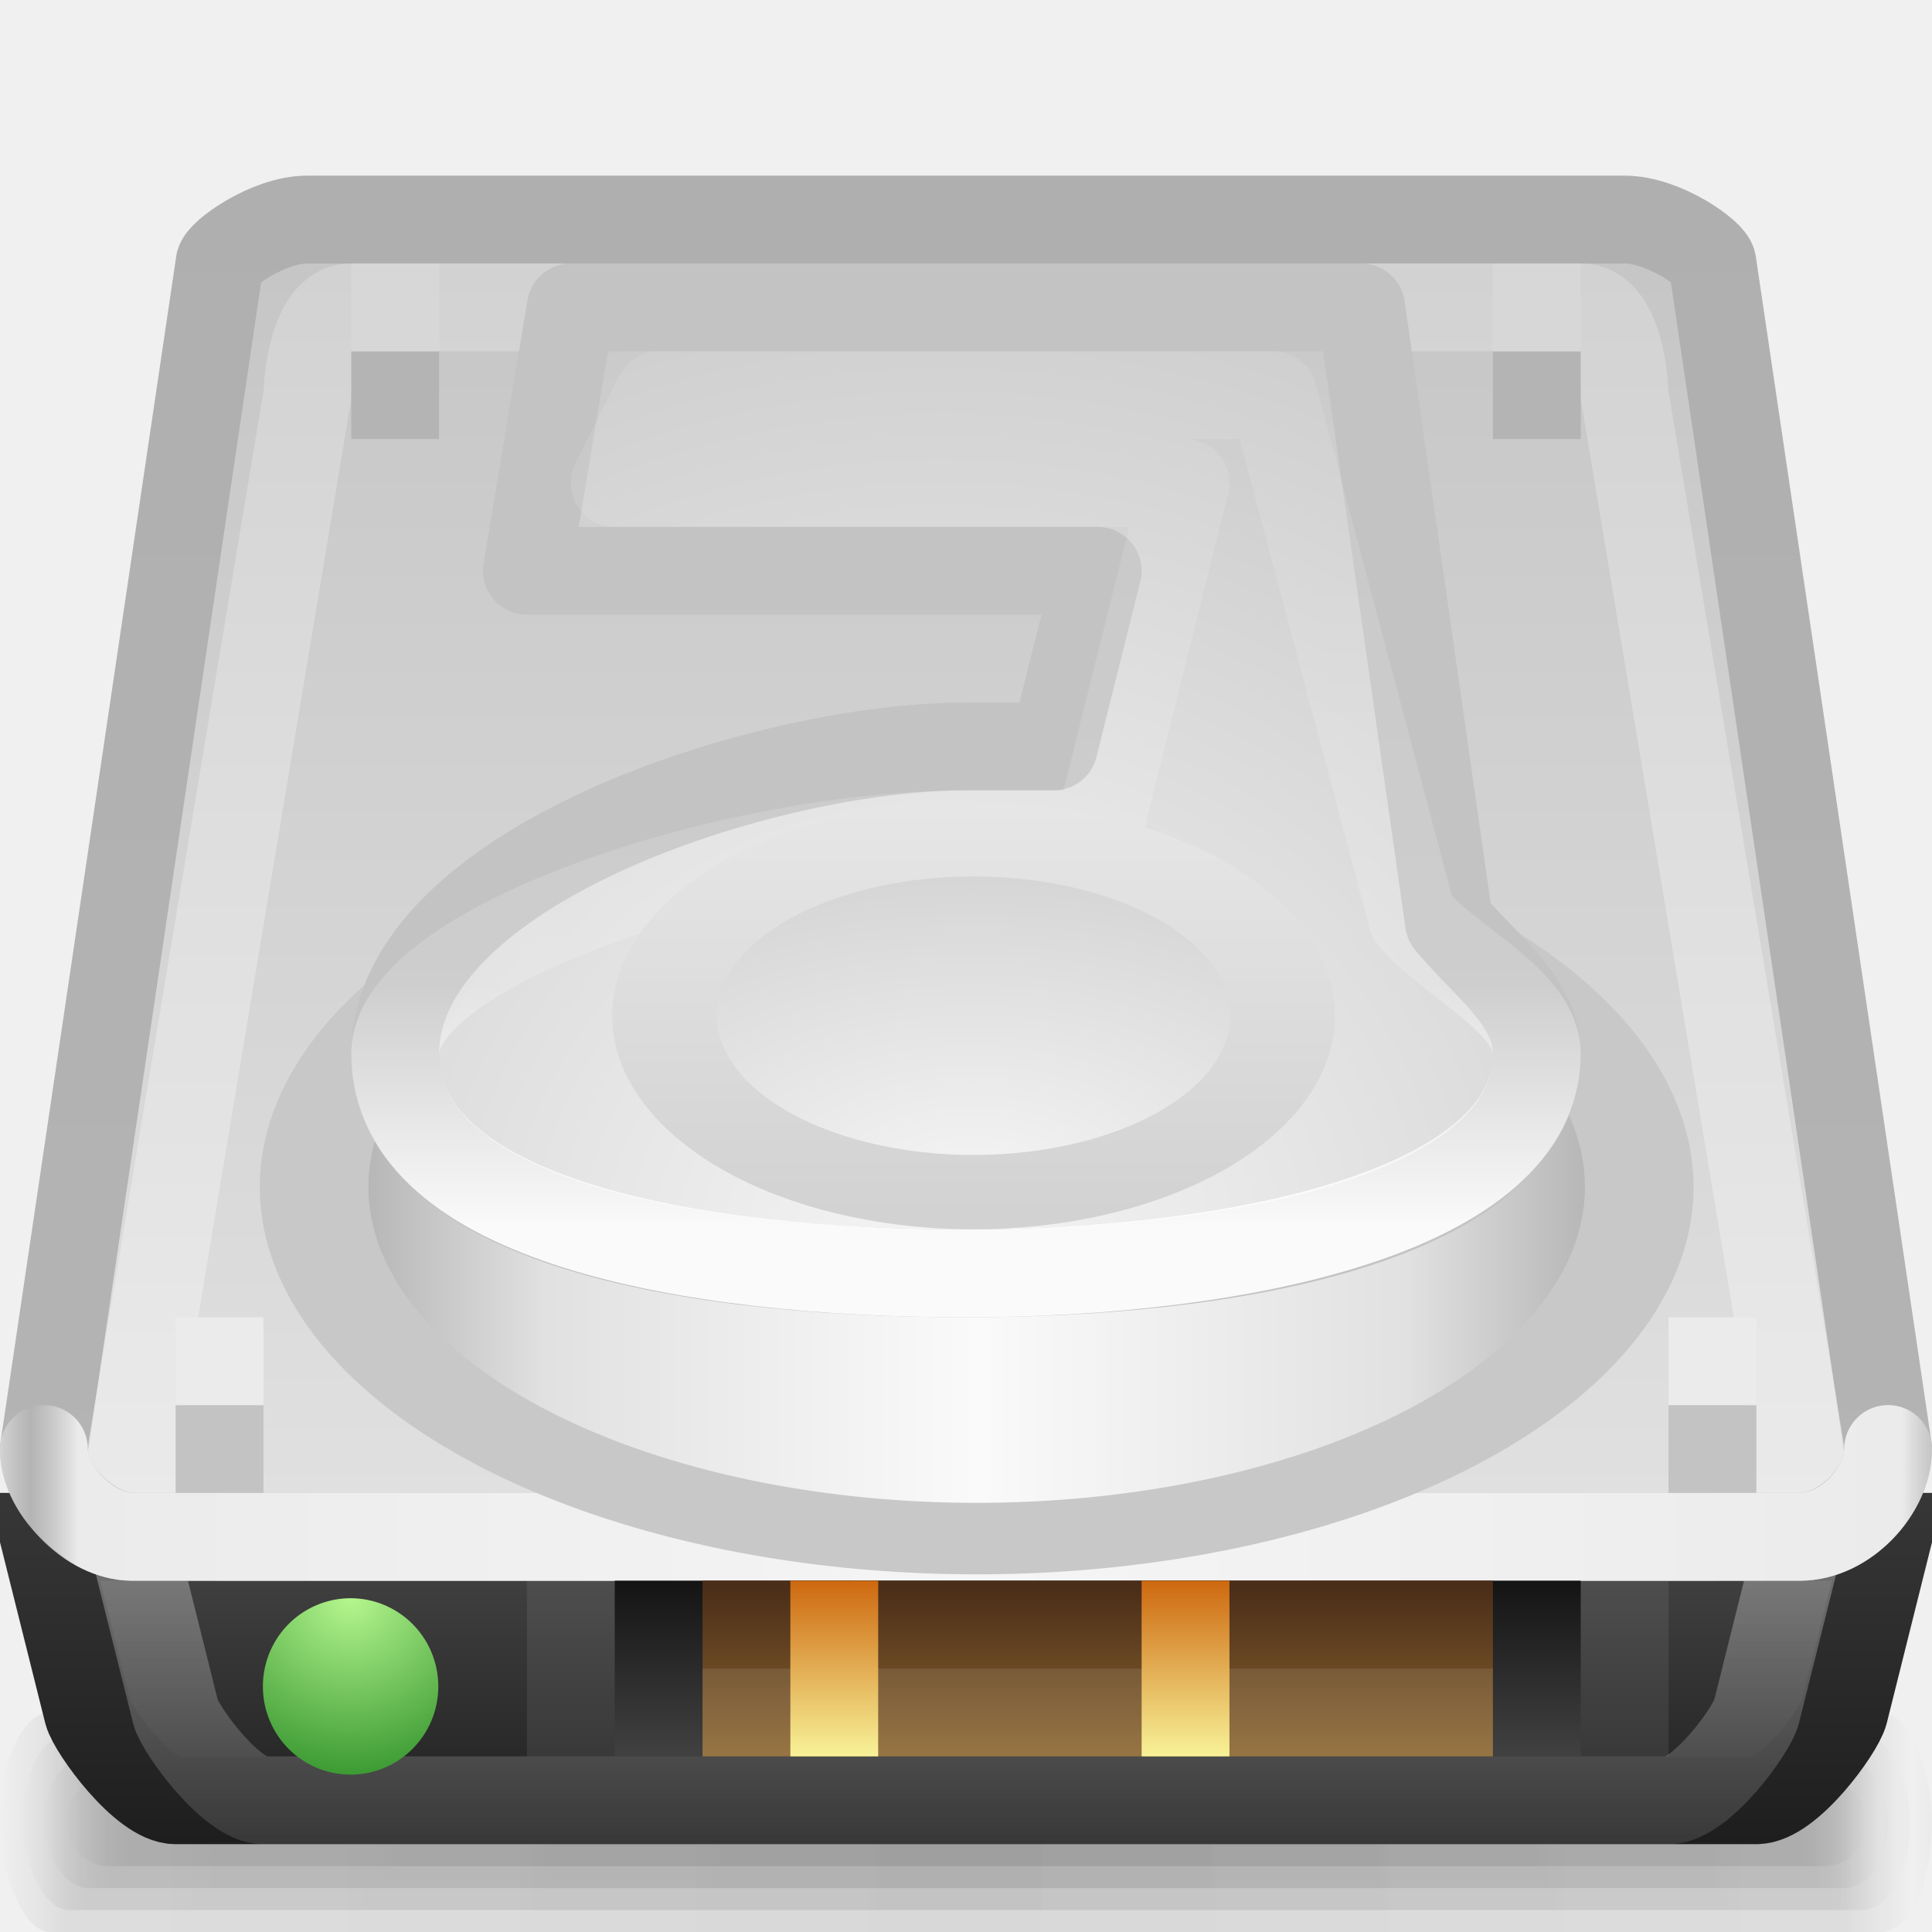 <?xml version="1.0" encoding="UTF-8" standalone="no"?>
<!-- Created with Inkscape (http://www.inkscape.org/) -->

<svg
   xmlns:dc="http://purl.org/dc/elements/1.1/"
   xmlns:cc="http://creativecommons.org/ns#"
   xmlns:rdf="http://www.w3.org/1999/02/22-rdf-syntax-ns#"
   xmlns:svg="http://www.w3.org/2000/svg"
   xmlns="http://www.w3.org/2000/svg"
   xmlns:xlink="http://www.w3.org/1999/xlink"
   xmlns:sodipodi="http://sodipodi.sourceforge.net/DTD/sodipodi-0.dtd"
   xmlns:inkscape="http://www.inkscape.org/namespaces/inkscape"
   width="22"
   height="22"
   id="samee_22_hdd_src"
   version="1.1"
   inkscape:version="0.48.2 r9819"
   sodipodi:docname="src_devices_hdd_22.svg"
   style="display:inline"
   inkscape:export-xdpi="90"
   inkscape:export-ydpi="90">
  <rect width="100%" height="100%" fill="#808080" stroke="none"/>
  <title
     id="title">Samée - 22px - HDD - Source file</title>
  <defs
     id="defs">
    <linearGradient
       id="bottom-base-contour-gradient">
      <stop
         style="stop-color:#373737;stop-opacity:1;"
         offset="0"
         id="stop4121" />
      <stop
         style="stop-color:#1e1e1e;stop-opacity:1;"
         offset="1"
         id="stop4123" />
    </linearGradient>
    <linearGradient
       id="bottom-base-stroke-gradient">
      <stop
         style="stop-color:#ffffff;stop-opacity:0.353;"
         offset="0"
         id="stop4113" />
      <stop
         style="stop-color:#ffffff;stop-opacity:0.118;"
         offset="1"
         id="stop4115" />
    </linearGradient>
    <linearGradient
       id="top-2-base-contour-gradient">
      <stop
         style="stop-color:#bebebe;stop-opacity:1;"
         offset="0"
         id="stop4198" />
      <stop
         style="stop-color:#d2d2d2;stop-opacity:1;"
         offset="1"
         id="stop4200" />
    </linearGradient>
    <linearGradient
       id="top-base-contour-gradient">
      <stop
         style="stop-color:#afafaf;stop-opacity:1;"
         offset="0"
         id="stop4188" />
      <stop
         style="stop-color:#b4b4b4;stop-opacity:1;"
         offset="1"
         id="stop4190" />
    </linearGradient>
    <linearGradient
       id="connectors-plate-gradient">
      <stop
         style="stop-color:#4b2e19;stop-opacity:1;"
         offset="0"
         id="stop4856" />
      <stop
         style="stop-color:#8e6830;stop-opacity:1;"
         offset="1"
         id="stop4858" />
    </linearGradient>
    <linearGradient
       id="connectors-gradient">
      <stop
         style="stop-color:#cd680f;stop-opacity:1;"
         offset="0"
         id="stop4800" />
      <stop
         style="stop-color:#f8f298;stop-opacity:1;"
         offset="1"
         id="stop4802" />
    </linearGradient>
    <linearGradient
       id="internal-hole-base-gradient">
      <stop
         style="stop-color:#141414;stop-opacity:1;"
         offset="0"
         id="stop4239" />
      <stop
         style="stop-color:#414141;stop-opacity:1;"
         offset="1"
         id="stop4241" />
    </linearGradient>
    <linearGradient
       id="internal-alt-base-gradient">
      <stop
         style="stop-color:#f5f5f5;stop-opacity:1;"
         offset="0"
         id="stop4191" />
      <stop
         style="stop-color:#d2d2d2;stop-opacity:1;"
         offset="1"
         id="stop4193" />
    </linearGradient>
    <linearGradient
       id="internal-alt-border-gradient">
      <stop
         style="stop-color:#e6e6e6;stop-opacity:1;"
         offset="0"
         id="stop4183" />
      <stop
         style="stop-color:#d2d2d2;stop-opacity:1;"
         offset="1"
         id="stop4185" />
    </linearGradient>
    <linearGradient
       id="internal-default-base-stroke-gradient">
      <stop
         style="stop-color:#ffffff;stop-opacity:0.098;"
         offset="0"
         id="stop4104" />
      <stop
         style="stop-color:#ffffff;stop-opacity:0.255;"
         offset="1"
         id="stop4106" />
    </linearGradient>
    <linearGradient
       id="internal-default-boder-gradient">
      <stop
         style="stop-color:#fafafa;stop-opacity:1;"
         offset="0"
         id="stop4088" />
      <stop
         id="stop4095"
         offset="0.6"
         style="stop-color:#e1e1e1;stop-opacity:1;" />
      <stop
         style="stop-color:#a5a5a5;stop-opacity:1;"
         offset="1"
         id="stop4091" />
    </linearGradient>
    <linearGradient
       id="internal-default-base-gradient">
      <stop
         style="stop-color:#f5f5f5;stop-opacity:1;"
         offset="0"
         id="stop4077" />
      <stop
         style="stop-color:#cdcdcd;stop-opacity:1;"
         offset="1"
         id="stop4079" />
    </linearGradient>
    <linearGradient
       id="internal-common-base-stroke-gradient">
      <stop
         style="stop-color:#ffffff;stop-opacity:0.098;"
         offset="0"
         id="stop4130" />
      <stop
         id="stop4012"
         offset="0.7"
         style="stop-color:#ffffff;stop-opacity:0.176;" />
      <stop
         style="stop-color:#ffffff;stop-opacity:0.922;"
         offset="1"
         id="stop4132" />
    </linearGradient>
    <linearGradient
       id="internal-common-front-border-gradient">
      <stop
         style="stop-color:#fafafa;stop-opacity:1;"
         offset="0"
         id="stop4081" />
      <stop
         id="stop4087"
         offset="0.65"
         style="stop-color:#e1e1e1;stop-opacity:1;" />
      <stop
         style="stop-color:#aaaaaa;stop-opacity:1;"
         offset="1"
         id="stop4083" />
    </linearGradient>
    <linearGradient
       id="internal-common-base-gradient">
      <stop
         style="stop-color:#f5f5f5;stop-opacity:1;"
         offset="0"
         id="stop4072" />
      <stop
         style="stop-color:#c3c3c3;stop-opacity:1;"
         offset="1"
         id="stop4074" />
    </linearGradient>
    <linearGradient
       id="blue-led-base-gradient">
      <stop
         id="stop4040"
         offset="0"
         style="stop-color:#aff3ff;stop-opacity:1;" />
      <stop
         id="stop4042"
         offset="1"
         style="stop-color:#0f5cd7;stop-opacity:1;" />
    </linearGradient>
    <linearGradient
       id="yellow-led-base-gradient">
      <stop
         style="stop-color:#fff1af;stop-opacity:1;"
         offset="0"
         id="stop4017" />
      <stop
         style="stop-color:#d79c0f;stop-opacity:1;"
         offset="1"
         id="stop4019" />
    </linearGradient>
    <linearGradient
       id="top-2-base-stroke-gradient">
      <stop
         style="stop-color:#ffffff;stop-opacity:0.078;"
         offset="0"
         id="stop3890" />
      <stop
         style="stop-color:#ffffff;stop-opacity:0.333;"
         offset="1"
         id="stop3892" />
    </linearGradient>
    <linearGradient
       id="top-2-base-gradient">
      <stop
         style="stop-color:#c8c8c8;stop-opacity:1;"
         offset="0"
         id="stop3636" />
      <stop
         style="stop-color:#ebebeb;stop-opacity:1;"
         offset="1"
         id="stop3638" />
    </linearGradient>
    <linearGradient
       id="top-border-stroke-gradient">
      <stop
         style="stop-color:#f5f5f5;stop-opacity:1;"
         offset="0"
         id="stop3885" />
      <stop
         id="stop3911"
         offset="0.95"
         style="stop-color:#ebebeb;stop-opacity:1;" />
      <stop
         style="stop-color:#dcdcdc;stop-opacity:0;"
         offset="1"
         id="stop3887" />
    </linearGradient>
    <linearGradient
       id="top-base-stroke-gradient">
      <stop
         style="stop-color:#ffffff;stop-opacity:0.196;"
         offset="0"
         id="stop3877" />
      <stop
         style="stop-color:#ffffff;stop-opacity:0.333;"
         offset="1"
         id="stop3879" />
    </linearGradient>
    <linearGradient
       id="top-base-gradient">
      <stop
         id="stop3865"
         offset="0"
         style="stop-color:#c3c3c3;stop-opacity:1;" />
      <stop
         id="stop3869"
         offset="1"
         style="stop-color:#e1e1e1;stop-opacity:1;" />
    </linearGradient>
    <linearGradient
       id="removable-hole-base-gradient">
      <stop
         style="stop-color:#0f0f0f;stop-opacity:1;"
         offset="0"
         id="stop3952" />
      <stop
         style="stop-color:#555555;stop-opacity:1;"
         offset="1"
         id="stop3954" />
    </linearGradient>
    <linearGradient
       id="red-led-base-gradient">
      <stop
         id="stop4156"
         offset="0"
         style="stop-color:#ffa5a5;stop-opacity:1;" />
      <stop
         id="stop4158"
         offset="1"
         style="stop-color:#c80e0e;stop-opacity:1;" />
    </linearGradient>
    <linearGradient
       id="green-led-base-gradient">
      <stop
         style="stop-color:#b6f78f;stop-opacity:1;"
         offset="0"
         id="stop3934" />
      <stop
         style="stop-color:#187e18;stop-opacity:1;"
         offset="1"
         id="stop3936" />
    </linearGradient>
    <linearGradient
       id="floor-shadow-gradient">
      <stop
         style="stop-color:#000000;stop-opacity:0.098;"
         offset="0"
         id="stop3978" />
      <stop
         id="stop3984"
         offset="0.93"
         style="stop-color:#000000;stop-opacity:0.078;" />
      <stop
         style="stop-color:#000000;stop-opacity:0;"
         offset="1"
         id="stop3980" />
    </linearGradient>
    <linearGradient
       id="bottom-base-gradient">
      <stop
         style="stop-color:#4b4b4b;stop-opacity:1;"
         offset="0"
         id="stop3618" />
      <stop
         id="stop3624"
         offset="1"
         style="stop-color:#1e1e1e;stop-opacity:1;" />
    </linearGradient>
    <linearGradient
       inkscape:collect="always"
       xlink:href="#bottom-base-gradient"
       id="linearGradient3622"
       x1="64"
       y1="97.934"
       x2="64"
       y2="122.718"
       gradientUnits="userSpaceOnUse"
       gradientTransform="matrix(0.162,0,0,0.161,0.106,1.194)" />
    <linearGradient
       inkscape:collect="always"
       xlink:href="#top-2-base-gradient"
       id="linearGradient3640"
       x1="41.794"
       y1="17.157"
       x2="41.794"
       y2="107.25"
       gradientUnits="userSpaceOnUse"
       gradientTransform="matrix(0.162,0,0,0.161,0.688,-0.693)" />
    <linearGradient
       inkscape:collect="always"
       xlink:href="#floor-shadow-gradient"
       id="linearGradient3982"
       x1="256"
       y1="88.5"
       x2="474"
       y2="88.5"
       gradientUnits="userSpaceOnUse"
       spreadMethod="reflect"
       gradientTransform="matrix(0.047,0,0,0.067,-1.037,14.85)" />
    <linearGradient
       inkscape:collect="always"
       xlink:href="#floor-shadow-gradient"
       id="linearGradient3988"
       gradientUnits="userSpaceOnUse"
       spreadMethod="reflect"
       x1="256"
       y1="88.5"
       x2="474"
       y2="88.5"
       gradientTransform="matrix(0.048,0,0,0.1,-1.33,11.9)" />
    <linearGradient
       inkscape:collect="always"
       xlink:href="#floor-shadow-gradient"
       id="linearGradient3992"
       gradientUnits="userSpaceOnUse"
       gradientTransform="matrix(0.049,0,0,0.133,-1.624,8.95)"
       spreadMethod="reflect"
       x1="256"
       y1="88.5"
       x2="474"
       y2="88.5" />
    <linearGradient
       inkscape:collect="always"
       xlink:href="#floor-shadow-gradient"
       id="linearGradient3996"
       gradientUnits="userSpaceOnUse"
       gradientTransform="matrix(0.05,0,0,0.167,-1.917,6)"
       spreadMethod="reflect"
       x1="256"
       y1="88.5"
       x2="474"
       y2="88.5" />
    <linearGradient
       inkscape:collect="always"
       xlink:href="#top-base-gradient"
       id="linearGradient3871"
       gradientUnits="userSpaceOnUse"
       gradientTransform="matrix(0.162,0,0,0.161,0.004,-0.478)"
       x1="83"
       y1="12"
       x2="83"
       y2="112.25" />
    <linearGradient
       inkscape:collect="always"
       xlink:href="#top-base-stroke-gradient"
       id="linearGradient3881"
       x1="145"
       y1="53.39"
       x2="145"
       y2="451.2"
       gradientUnits="userSpaceOnUse"
       gradientTransform="matrix(0.041,0,0,0.04,0.293,-0.519)" />
    <linearGradient
       inkscape:collect="always"
       xlink:href="#top-border-stroke-gradient"
       id="linearGradient3897"
       x1="275.452"
       y1="443.25"
       x2="542.004"
       y2="443.25"
       gradientUnits="userSpaceOnUse"
       gradientTransform="matrix(0.041,0,0,0.04,-0.017,-0.518)"
       spreadMethod="reflect" />
    <linearGradient
       inkscape:collect="always"
       xlink:href="#top-2-base-stroke-gradient"
       id="linearGradient3894"
       x1="256"
       y1="62"
       x2="256"
       y2="427"
       gradientUnits="userSpaceOnUse"
       gradientTransform="matrix(0.041,0,0,0.04,0.848,-0.601)" />
    <linearGradient
       inkscape:collect="always"
       xlink:href="#removable-hole-base-gradient"
       id="linearGradient3956"
       x1="178"
       y1="422.075"
       x2="178"
       y2="496.432"
       gradientUnits="userSpaceOnUse"
       gradientTransform="matrix(0.041,0,0,0.04,2.968,0.971)" />
    <radialGradient
       inkscape:collect="always"
       xlink:href="#green-led-base-gradient"
       id="radialGradient3938"
       cx="68.25"
       cy="456.5"
       fx="68.25"
       fy="456.5"
       r="11.75"
       gradientTransform="matrix(2.626,0,0,2.179,-111.002,-536.376)"
       gradientUnits="userSpaceOnUse" />
    <radialGradient
       inkscape:collect="always"
       xlink:href="#red-led-base-gradient"
       id="radialGradient4160"
       gradientUnits="userSpaceOnUse"
       gradientTransform="matrix(2.626,0,0,2.179,-111.002,-536.376)"
       cx="68.25"
       cy="456.5"
       fx="68.25"
       fy="456.5"
       r="11.75" />
    <radialGradient
       inkscape:collect="always"
       xlink:href="#yellow-led-base-gradient"
       id="radialGradient4021"
       gradientUnits="userSpaceOnUse"
       gradientTransform="matrix(2.626,0,0,2.179,-111.002,-536.376)"
       cx="68.25"
       cy="456.5"
       fx="68.25"
       fy="456.5"
       r="11.75" />
    <radialGradient
       inkscape:collect="always"
       xlink:href="#blue-led-base-gradient"
       id="radialGradient4044"
       gradientUnits="userSpaceOnUse"
       gradientTransform="matrix(2.626,0,0,2.179,-111.002,-536.376)"
       cx="68.25"
       cy="456.5"
       fx="68.25"
       fy="456.5"
       r="11.75" />
    <linearGradient
       inkscape:collect="always"
       xlink:href="#internal-common-front-border-gradient"
       id="linearGradient4085"
       x1="260.5"
       y1="389"
       x2="356"
       y2="389"
       gradientUnits="userSpaceOnUse"
       spreadMethod="reflect" />
    <linearGradient
       inkscape:collect="always"
       xlink:href="#internal-common-base-stroke-gradient"
       id="linearGradient4134"
       x1="198"
       y1="158.453"
       x2="198"
       y2="392"
       gradientUnits="userSpaceOnUse"
       gradientTransform="matrix(0.041,0,0,0.04,0.325,-1.688)" />
    <radialGradient
       inkscape:collect="always"
       xlink:href="#internal-default-base-gradient"
       id="radialGradient4081"
       cx="231"
       cy="351"
       fx="231"
       fy="351"
       r="51"
       gradientTransform="matrix(1.889,0,0,1.519,-205.333,-192)"
       gradientUnits="userSpaceOnUse" />
    <radialGradient
       inkscape:collect="always"
       xlink:href="#internal-common-base-gradient"
       id="radialGradient4083"
       cx="256"
       cy="397"
       fx="256"
       fy="397"
       r="160"
       gradientTransform="matrix(0.084,0,0,0.081,-10.767,-17.725)"
       gradientUnits="userSpaceOnUse" />
    <linearGradient
       inkscape:collect="always"
       xlink:href="#internal-default-boder-gradient"
       id="linearGradient4093"
       x1="231"
       y1="341"
       x2="282"
       y2="341"
       gradientUnits="userSpaceOnUse"
       spreadMethod="reflect" />
    <linearGradient
       inkscape:collect="always"
       xlink:href="#internal-default-base-stroke-gradient"
       id="linearGradient4108"
       x1="282.285"
       y1="258.586"
       x2="282.285"
       y2="341.414"
       gradientUnits="userSpaceOnUse" />
    <radialGradient
       inkscape:collect="always"
       xlink:href="#internal-alt-base-gradient"
       id="radialGradient4197"
       cx="231"
       cy="351"
       fx="231"
       fy="351"
       r="51"
       gradientTransform="matrix(2,0,0,1.608,-231.085,-223.457)"
       gradientUnits="userSpaceOnUse" />
    <linearGradient
       inkscape:collect="always"
       xlink:href="#connectors-plate-gradient"
       id="linearGradient4860"
       x1="272"
       y1="463"
       x2="272"
       y2="474"
       gradientUnits="userSpaceOnUse"
       gradientTransform="matrix(0.042,0,0,0.182,-0.07,-66.182)" />
    <linearGradient
       inkscape:collect="always"
       xlink:href="#top-base-contour-gradient"
       id="linearGradient4192"
       x1="70"
       y1="11"
       x2="70"
       y2="111"
       gradientUnits="userSpaceOnUse"
       gradientTransform="matrix(0.163,0,0,0.162,-0.043,-0.311)" />
    <linearGradient
       inkscape:collect="always"
       xlink:href="#top-2-base-contour-gradient"
       id="linearGradient4202"
       x1="77.751"
       y1="16"
       x2="77.751"
       y2="106"
       gradientUnits="userSpaceOnUse"
       gradientTransform="matrix(0.163,0,0,0.162,0.512,-0.518)" />
    <linearGradient
       inkscape:collect="always"
       xlink:href="#bottom-base-stroke-gradient"
       id="linearGradient4117"
       x1="63.69"
       y1="70.316"
       x2="63.69"
       y2="90.097"
       gradientUnits="userSpaceOnUse"
       gradientTransform="matrix(0.204,0,0,0.202,0.568,2.781)" />
    <linearGradient
       inkscape:collect="always"
       xlink:href="#bottom-base-contour-gradient"
       id="linearGradient4125"
       x1="70.822"
       y1="68.192"
       x2="70.822"
       y2="87.973"
       gradientUnits="userSpaceOnUse"
       gradientTransform="matrix(0.204,0,0,0.202,0.632,3.211)" />
    <linearGradient
       inkscape:collect="always"
       xlink:href="#internal-alt-border-gradient"
       id="linearGradient4040"
       x1="287.667"
       y1="252.167"
       x2="287.667"
       y2="345.762"
       gradientUnits="userSpaceOnUse" />
    <linearGradient
       inkscape:collect="always"
       xlink:href="#internal-hole-base-gradient"
       id="linearGradient4037"
       x1="17"
       y1="19"
       x2="17"
       y2="21"
       gradientUnits="userSpaceOnUse"
       gradientTransform="translate(0,-1)" />
    <linearGradient
       inkscape:collect="always"
       xlink:href="#connectors-gradient"
       id="linearGradient4039"
       gradientUnits="userSpaceOnUse"
       gradientTransform="matrix(0.25,0,0,0.25,-39.25,-97.75)"
       x1="195"
       y1="463"
       x2="195"
       y2="471" />
  </defs>
  <g
     inkscape:groupmode="layer"
     id="background"
     inkscape:label="background"
     style="display:inline"
     transform="translate(0,-490)">
    <rect
       style="fill:#f0f0f0;fill-opacity:1;fill-rule:evenodd;stroke:none"
       id="rect3963"
       width="42"
       height="42"
       x="-10"
       y="480"
       rx="1.062"
       ry="1.159" />
  </g>
  <g
     inkscape:label="hdd"
     inkscape:groupmode="layer"
     id="hdd"
     style="display:inline">
    <g
       inkscape:groupmode="layer"
       id="floor-shadow"
       inkscape:label="floor-shadow"
       style="display:inline"
       sodipodi:insensitive="true">
      <rect
         ry="1.25"
         rx="0.572"
         y="19.5"
         x="0"
         height="2.5"
         width="22"
         id="floor-shadow-4"
         style="fill:url(#linearGradient3996);fill-opacity:1;fill-rule:evenodd;stroke:none;display:inline" />
      <rect
         style="fill:url(#linearGradient3992);fill-opacity:1;fill-rule:evenodd;stroke:none;display:inline"
         id="floor-shadow-3"
         width="21.5"
         height="2"
         x="0.25"
         y="19.75"
         rx="0.537"
         ry="1" />
      <rect
         ry="0.75"
         rx="0.503"
         y="20"
         x="0.5"
         height="1.5"
         width="21"
         id="floor-shadow-2"
         style="fill:url(#linearGradient3988);fill-opacity:1;fill-rule:evenodd;stroke:none;display:inline" />
      <rect
         style="fill:url(#linearGradient3982);fill-opacity:1;fill-rule:evenodd;stroke:none;display:inline"
         id="floor-shadow-1"
         width="20.5"
         height="1"
         x="0.75"
         y="20.25"
         rx="0.47"
         ry="0.5" />
    </g>
    <g
       inkscape:groupmode="layer"
       id="bottom"
       inkscape:label="bottom"
       style="display:inline"
       sodipodi:insensitive="true">
      <path
         style="fill:url(#linearGradient3622);fill-opacity:1;stroke:url(#linearGradient4125);stroke-width:1;stroke-opacity:1;display:inline"
         d="M 0.5,17.5 L 1,19.5 C 1.053,19.698 1.636,20.5 2,20.5 L 20,20.5 C 20.37,20.5 20.945,19.704 21,19.5 L 21.5,17.5 z"
         id="bottom-base"
         sodipodi:nodetypes="ccccccc"
         inkscape:connector-curvature="0" />
      <path
         inkscape:connector-curvature="0"
         sodipodi:nodetypes="ccccccc"
         id="bottom-base-stroke"
         d="M 1.5,17.5 L 2,19.5 C 2.053,19.698 2.636,20.5 3,20.5 L 19,20.5 C 19.37,20.5 19.945,19.704 20,19.5 L 20.5,17.5 z"
         style="fill:none;stroke:url(#linearGradient4117);stroke-width:1;stroke-opacity:1;display:inline" />
    </g>
    <g
       inkscape:groupmode="layer"
       id="top"
       inkscape:label="top"
       style="display:inline"
       sodipodi:insensitive="true">
      <path
         inkscape:connector-curvature="0"
         sodipodi:nodetypes="ccccccccc"
         id="top-base"
         d="M 0.5,16.5 C 0.5,17.011 1.093,17.5 1.5,17.5 L 20.5,17.5 C 20.952,17.5 21.5,17.01 21.5,16.5 L 19.5,3 C 19.5,2.9 18.951,2.5 18.5,2.5 L 3.5,2.5 C 3.048,2.5 2.5,2.902 2.5,3 z"
         style="fill:url(#linearGradient3871);fill-opacity:1;stroke:url(#linearGradient4192);stroke-width:1;stroke-opacity:1;display:inline" />
      <path
         style="fill:none;stroke:url(#linearGradient3881);stroke-width:1;stroke-opacity:1;display:inline"
         d="M 1.5,16.5 C 1.5,17.011 2.093,17.5 2.5,17.5 L 19.5,17.5 C 19.952,17.5 20.5,17.01 20.5,16.5 L 18.5,4.5 C 18.5,4.4 18.451,3.5 18,3.5 L 4,3.5 C 3.548,3.5 3.5,4.402 3.5,4.5 z"
         id="top-base-stroke"
         sodipodi:nodetypes="ccccccccc"
         inkscape:connector-curvature="0" />
      <path
         style="fill:none;stroke:url(#linearGradient3897);stroke-width:1;stroke-linecap:round;stroke-linejoin:round;stroke-miterlimit:4;stroke-opacity:1;stroke-dasharray:none"
         d="M 0.5,16.5 C 0.5,16.971 1.03,17.5 1.5,17.5 L 20.5,17.5 C 21.014,17.5 21.5,16.975 21.5,16.5"
         id="top-border-stroke"
         inkscape:connector-curvature="0"
         sodipodi:nodetypes="cccc" />
    </g>
    <g
       inkscape:groupmode="layer"
       id="top-2"
       inkscape:label="top-2"
       style="display:none"
       sodipodi:insensitive="true">
      <path
         style="fill:url(#linearGradient3640);fill-opacity:1;stroke:url(#linearGradient4202);stroke-width:1;stroke-opacity:1;display:inline"
         d="M 5,2.5 C 4.527,2.5 4,3.26 4,3.5 L 2.5,15.5 C 2.5,16.048 3.07,16.5 3.5,16.5 L 18.5,16.5 C 18.932,16.5 19.5,16.025 19.5,15.5 L 18,3.5 C 18,3.212 17.415,2.5 17,2.5 z"
         id="top-2-base"
         sodipodi:nodetypes="ccccccccc"
         inkscape:connector-curvature="0" />
      <path
         inkscape:connector-curvature="0"
         sodipodi:nodetypes="ccccccc"
         id="top-2-base-stroke"
         d="M 5,3.5 L 3.5,14.5 C 3.5,15.048 4.07,15.5 4.5,15.5 L 17.5,15.5 C 17.932,15.5 18.5,15.025 18.5,14.5 L 17,3.5 z"
         style="fill:none;stroke:url(#linearGradient3894);stroke-width:1;stroke-opacity:1;display:inline" />
    </g>
    <g
       inkscape:groupmode="layer"
       id="removable"
       inkscape:label="removable"
       style="display:none"
       sodipodi:insensitive="true">
      <g
         inkscape:groupmode="layer"
         id="removable-hole"
         inkscape:label="removable-hole"
         style="display:inline"
         sodipodi:insensitive="true">
        <path
           style="fill:url(#linearGradient3956);fill-opacity:1;fill-rule:evenodd;stroke:none;display:inline"
           d="M 7,18 L 17,18 L 16.5,21 L 7.5,21 z"
           id="removable-hole-base"
           inkscape:connector-curvature="0"
           sodipodi:nodetypes="ccccc" />
      </g>
    </g>
    <g
       inkscape:groupmode="layer"
       id="internal"
       inkscape:label="internal"
       style="display:inline"
       sodipodi:insensitive="true">
      <g
         inkscape:groupmode="layer"
         id="internal-connectors"
         inkscape:label="internal-connectors"
         style="display:inline"
         sodipodi:insensitive="true">
        <g
           inkscape:groupmode="layer"
           id="internal-hole"
           inkscape:label="internal-hole"
           style="display:inline"
           sodipodi:insensitive="true">
          <rect
             ry="0"
             rx="0"
             y="18"
             x="6"
             height="2"
             width="13"
             id="internal-hole-stroke"
             style="fill:#ffffff;fill-opacity:0.078;fill-rule:evenodd;stroke:none;display:inline" />
          <rect
             style="fill:url(#linearGradient4037);fill-opacity:1;fill-rule:evenodd;stroke:none;display:inline"
             id="internal-hole-base"
             width="11"
             height="2"
             x="7"
             y="18"
             rx="0"
             ry="0" />
          <rect
             ry="0"
             rx="0"
             y="18"
             x="8"
             height="2"
             width="9"
             id="connectors-plate"
             style="fill:url(#linearGradient4860);fill-opacity:1;fill-rule:evenodd;stroke:none;display:inline" />
          <path
             style="fill:none;stroke:#ffffff;stroke-width:1px;stroke-linecap:butt;stroke-linejoin:miter;stroke-opacity:0.098;display:inline"
             d="M 8,19.5 L 17,19.5"
             id="connectors-plate-stroke"
             inkscape:connector-curvature="0"
             sodipodi:nodetypes="cc" />
        </g>
        <g
           inkscape:groupmode="layer"
           id="connectors-themselves"
           inkscape:label="connector-themselves"
           style="display:inline"
           sodipodi:insensitive="true">
          <rect
             style="fill:url(#linearGradient4039);fill-opacity:1;fill-rule:evenodd;stroke:none;display:inline"
             id="rect4261"
             width="1"
             height="2"
             x="9"
             y="18"
             rx="0"
             ry="0"
             inkscape:tile-cx="9.5"
             inkscape:tile-cy="19"
             inkscape:tile-w="1"
             inkscape:tile-h="2"
             inkscape:tile-x0="9"
             inkscape:tile-y0="18" />
          <use
             x="0"
             y="0"
             inkscape:tiled-clone-of="#rect4261"
             xlink:href="#rect4261"
             transform="translate(2,0)"
             id="use4043"
             width="22"
             height="22" />
          <use
             x="0"
             y="0"
             inkscape:tiled-clone-of="#rect4261"
             xlink:href="#rect4261"
             transform="translate(4,0)"
             id="use4045"
             width="22"
             height="22" />
          <use
             x="0"
             y="0"
             inkscape:tiled-clone-of="#rect4261"
             xlink:href="#rect4261"
             transform="translate(6,0)"
             id="use4047"
             width="22"
             height="22" />
        </g>
      </g>
      <g
         inkscape:groupmode="layer"
         id="internal-top"
         inkscape:label="internal-top"
         style="display:inline"
         sodipodi:insensitive="true">
        <g
           inkscape:groupmode="layer"
           id="internal-common"
           inkscape:label="internal-common"
           style="display:inline"
           sodipodi:insensitive="true">
          <path
             transform="matrix(0.079,0,0,0.052,-9.458,-2.708)"
             d="M 356,312 A 95.5,77 0 1 1 165,312 A 95.5,77 0 1 1 356,312 z"
             sodipodi:ry="77"
             sodipodi:rx="95.5"
             sodipodi:cy="312"
             sodipodi:cx="260.5"
             id="internal-common-front-border"
             style="fill:url(#linearGradient4085);fill-opacity:1;fill-rule:evenodd;stroke:#c8c8c8;stroke-width:15.656;stroke-miterlimit:4;stroke-opacity:1;stroke-dasharray:none"
             sodipodi:type="arc" />
          <path
             style="fill:url(#radialGradient4083);fill-opacity:1;stroke:#c3c3c3;stroke-width:1;stroke-linejoin:round;stroke-opacity:1"
             d="M 6,6.5 L 12.5,6.5 L 12,8.5 C 12,8.5 11.356,8.5 11,8.5 C 8.691,8.5 4.5,9.883 4.5,12 C 4.5,13.825 7.554,14.5 11,14.5 C 14.446,14.5 17.5,13.745 17.5,12 C 17.5,11.397 16.921,11.008 16.5,10.5 L 15.5,3.5 L 6.5,3.5 z"
             id="internal-common-base"
             inkscape:connector-curvature="0"
             sodipodi:nodetypes="cccsszscccc" />
          <path
             sodipodi:nodetypes="cccsszscccc"
             inkscape:connector-curvature="0"
             id="internal-common-base-stroke"
             d="M 7,5.5 L 13.5,5.5 L 12.5,9.5 C 12.5,9.5 11.339,9.5 11,9.5 C 8.277,9.5 4.5,10.796 4.5,12 C 4.5,13.893 7.869,14.5 11,14.5 C 14.131,14.5 17.5,13.782 17.5,12 C 17.5,11.397 16.502,10.955 16.081,10.447 L 14.5,4.5 L 7.5,4.5 z"
             style="fill:none;stroke:url(#linearGradient4134);stroke-width:1;stroke-linejoin:round;stroke-opacity:1" />
        </g>
        <g
           inkscape:groupmode="layer"
           id="internal-default"
           inkscape:label="internal-default"
           style="display:none"
           sodipodi:insensitive="true">
          <path
             transform="matrix(0.069,0,0,0.049,-4.853,-3.134)"
             d="M 282,300 A 51,41 0 1 1 180,300 A 51,41 0 1 1 282,300 z"
             sodipodi:ry="41"
             sodipodi:rx="51"
             sodipodi:cy="300"
             sodipodi:cx="231"
             id="internal-default-border"
             style="fill:url(#linearGradient4093);fill-opacity:1;fill-rule:evenodd;stroke:#cdcdcd;stroke-width:17.283;stroke-miterlimit:4;stroke-opacity:1;stroke-dasharray:none;display:inline"
             sodipodi:type="arc" />
          <path
             sodipodi:type="arc"
             style="fill:url(#radialGradient4081);fill-opacity:1;fill-rule:evenodd;stroke:none;display:inline"
             id="internal-default-base"
             sodipodi:cx="231"
             sodipodi:cy="300"
             sodipodi:rx="51"
             sodipodi:ry="41"
             d="M 282,300 A 51,41 0 1 1 180,300 A 51,41 0 1 1 282,300 z"
             transform="matrix(0.059,0,0,0.037,-2.588,-0.476)" />
          <path
             transform="matrix(0.049,0,0,0.024,-0.324,3.183)"
             d="M 282,300 A 51,41 0 1 1 180,300 A 51,41 0 1 1 282,300 z"
             sodipodi:ry="41"
             sodipodi:rx="51"
             sodipodi:cy="300"
             sodipodi:cx="231"
             id="internal-default-base-stroke"
             style="fill:none;stroke:url(#linearGradient4108);stroke-width:28.921;stroke-miterlimit:4;stroke-opacity:1;stroke-dasharray:none;display:inline"
             sodipodi:type="arc" />
        </g>
        <g
           inkscape:groupmode="layer"
           id="internal-alt"
           inkscape:label="internal-alt"
           style="display:inline"
           sodipodi:insensitive="true">
          <path
             sodipodi:type="arc"
             style="fill:url(#radialGradient4197);fill-opacity:1;fill-rule:evenodd;stroke:url(#linearGradient4040);stroke-width:17.283;stroke-miterlimit:4;stroke-opacity:1;stroke-dasharray:none;display:inline"
             id="internal-alt-base"
             sodipodi:cx="231"
             sodipodi:cy="300"
             sodipodi:rx="51"
             sodipodi:ry="41"
             d="M 282,300 A 51,41 0 1 1 180,300 A 51,41 0 1 1 282,300 z"
             transform="matrix(0.069,0,0,0.049,-4.853,-3.134)" />
        </g>
      </g>
    </g>
    <g
       inkscape:groupmode="layer"
       id="led"
       inkscape:label="led"
       style="display:inline"
       sodipodi:insensitive="true">
      <g
         inkscape:groupmode="layer"
         id="green-led"
         inkscape:label="green-led"
         style="display:inline"
         sodipodi:insensitive="true">
        <path
           transform="matrix(0.085,0,0,0.103,-1.809,-29.026)"
           d="M 80,468.25 A 11.75,9.75 0 1 1 56.5,468.25 A 11.75,9.75 0 1 1 80,468.25 z"
           sodipodi:ry="9.74998"
           sodipodi:rx="11.75"
           sodipodi:cy="468.25003"
           sodipodi:cx="68.25"
           id="green-led-base"
           style="fill:url(#radialGradient3938);fill-opacity:1;fill-rule:evenodd;stroke:none;display:inline"
           sodipodi:type="arc" />
      </g>
      <g
         inkscape:groupmode="layer"
         id="red-led"
         inkscape:label="red-led"
         style="display:none"
         sodipodi:insensitive="true">
        <path
           sodipodi:type="arc"
           style="fill:url(#radialGradient4160);fill-opacity:1;fill-rule:evenodd;stroke:none;display:inline"
           id="red-led-base"
           sodipodi:cx="68.25"
           sodipodi:cy="468.25003"
           sodipodi:rx="11.75"
           sodipodi:ry="9.74998"
           d="M 80,468.25 A 11.75,9.75 0 1 1 56.5,468.25 A 11.75,9.75 0 1 1 80,468.25 z"
           transform="matrix(0.085,0,0,0.103,-1.809,-29.026)" />
      </g>
      <g
         inkscape:groupmode="layer"
         id="yellow-led"
         inkscape:label="yellow-led"
         style="display:none"
         sodipodi:insensitive="true">
        <path
           transform="matrix(0.085,0,0,0.103,-1.809,-29.026)"
           d="M 80,468.25 A 11.75,9.75 0 1 1 56.5,468.25 A 11.75,9.75 0 1 1 80,468.25 z"
           sodipodi:ry="9.74998"
           sodipodi:rx="11.75"
           sodipodi:cy="468.25003"
           sodipodi:cx="68.25"
           id="yellow-led-base"
           style="fill:url(#radialGradient4021);fill-opacity:1;fill-rule:evenodd;stroke:none;display:inline"
           sodipodi:type="arc" />
      </g>
      <g
         inkscape:groupmode="layer"
         id="blue-led"
         inkscape:label="blue-led"
         style="display:none"
         sodipodi:insensitive="true">
        <path
           sodipodi:type="arc"
           style="fill:url(#radialGradient4044);fill-opacity:1;fill-rule:evenodd;stroke:none;display:inline"
           id="blue-led-base"
           sodipodi:cx="68.25"
           sodipodi:cy="468.25003"
           sodipodi:rx="11.75"
           sodipodi:ry="9.74998"
           d="M 80,468.25 A 11.75,9.75 0 1 1 56.5,468.25 A 11.75,9.75 0 1 1 80,468.25 z"
           transform="matrix(0.085,0,0,0.103,-1.809,-29.026)" />
      </g>
    </g>
    <g
       inkscape:groupmode="layer"
       id="screws"
       inkscape:label="screws"
       style="display:inline"
       sodipodi:insensitive="true">
      <g
         inkscape:groupmode="layer"
         id="main-screws"
         inkscape:label="main-screws"
         style="display:inline"
         sodipodi:insensitive="true">
        <g
           inkscape:groupmode="layer"
           id="screw-1"
           inkscape:label="screw-1"
           style="display:inline"
           sodipodi:insensitive="true">
          <rect
             style="fill:#c3c3c3;fill-opacity:1;fill-rule:evenodd;stroke:none"
             id="screw-1-shadow"
             width="1"
             height="1"
             x="2"
             y="16"
             rx="0"
             ry="0" />
          <rect
             ry="0"
             rx="0"
             y="15"
             x="2"
             height="1"
             width="1"
             id="screw-1-top"
             style="fill:#ebebeb;fill-opacity:1;fill-rule:evenodd;stroke:none" />
        </g>
        <g
           inkscape:groupmode="layer"
           id="screw-2"
           inkscape:label="screw-2"
           style="display:inline"
           sodipodi:insensitive="true">
          <rect
             ry="0"
             rx="0"
             y="16"
             x="19"
             height="1"
             width="1"
             id="screw-2-shadow"
             style="fill:#c3c3c3;fill-opacity:1;fill-rule:evenodd;stroke:none;display:inline" />
          <rect
             style="fill:#ebebeb;fill-opacity:1;fill-rule:evenodd;stroke:none;display:inline"
             id="screw-2-top"
             width="1"
             height="1"
             x="19"
             y="15"
             rx="0"
             ry="0" />
        </g>
        <g
           inkscape:groupmode="layer"
           id="screw-3"
           inkscape:label="screw-3"
           style="display:inline"
           sodipodi:insensitive="true">
          <rect
             style="fill:#b4b4b4;fill-opacity:1;fill-rule:evenodd;stroke:none"
             id="screw-3-shadow"
             width="1"
             height="1"
             x="4"
             y="4"
             rx="0"
             ry="0" />
          <rect
             ry="0"
             rx="0"
             y="3"
             x="4"
             height="1"
             width="1"
             id="screw-3-top"
             style="fill:#d7d7d7;fill-opacity:1;fill-rule:evenodd;stroke:none" />
        </g>
        <g
           inkscape:groupmode="layer"
           id="screw-4"
           inkscape:label="screw-4"
           style="display:inline"
           sodipodi:insensitive="true">
          <rect
             ry="0"
             rx="0"
             y="4"
             x="17"
             height="1"
             width="1"
             id="screw-4-shadow"
             style="fill:#b4b4b4;fill-opacity:1;fill-rule:evenodd;stroke:none;display:inline" />
          <rect
             style="fill:#d7d7d7;fill-opacity:1;fill-rule:evenodd;stroke:none;display:inline"
             id="screw-4-top"
             width="1"
             height="1"
             x="17"
             y="3"
             rx="0"
             ry="0" />
        </g>
      </g>
    </g>
  </g>
  <sodipodi:namedview
     id="base"
     pagecolor="#ffffff"
     bordercolor="#666666"
     borderopacity="1.0"
     inkscape:pageopacity="0.0"
     inkscape:pageshadow="2"
     inkscape:zoom="1"
     inkscape:cx="-6.828695"
     inkscape:cy="15.514343"
     inkscape:document-units="px"
     inkscape:current-layer="background"
     showgrid="true"
     inkscape:snap-global="true"
     inkscape:window-width="1025"
     inkscape:window-height="1256"
     inkscape:window-x="0"
     inkscape:window-y="24"
     inkscape:window-maximized="1"
     inkscape:snap-bbox="true"
     inkscape:bbox-nodes="true"
     inkscape:snap-bbox-edge-midpoints="true"
     inkscape:snap-bbox-midpoints="true"
     inkscape:bbox-paths="true"
     inkscape:snap-object-midpoints="true"
     inkscape:snap-midpoints="true"
     inkscape:snap-smooth-nodes="false"
     inkscape:object-nodes="false"
     inkscape:object-paths="true"
     inkscape:snap-intersection-paths="false"
     inkscape:snap-center="true"
     inkscape:showpageshadow="false">
    <inkscape:grid
       type="xygrid"
       id="grid3933"
       empspacing="5"
       visible="true"
       enabled="true"
       snapvisiblegridlinesonly="true" />
  </sodipodi:namedview>
</svg>

